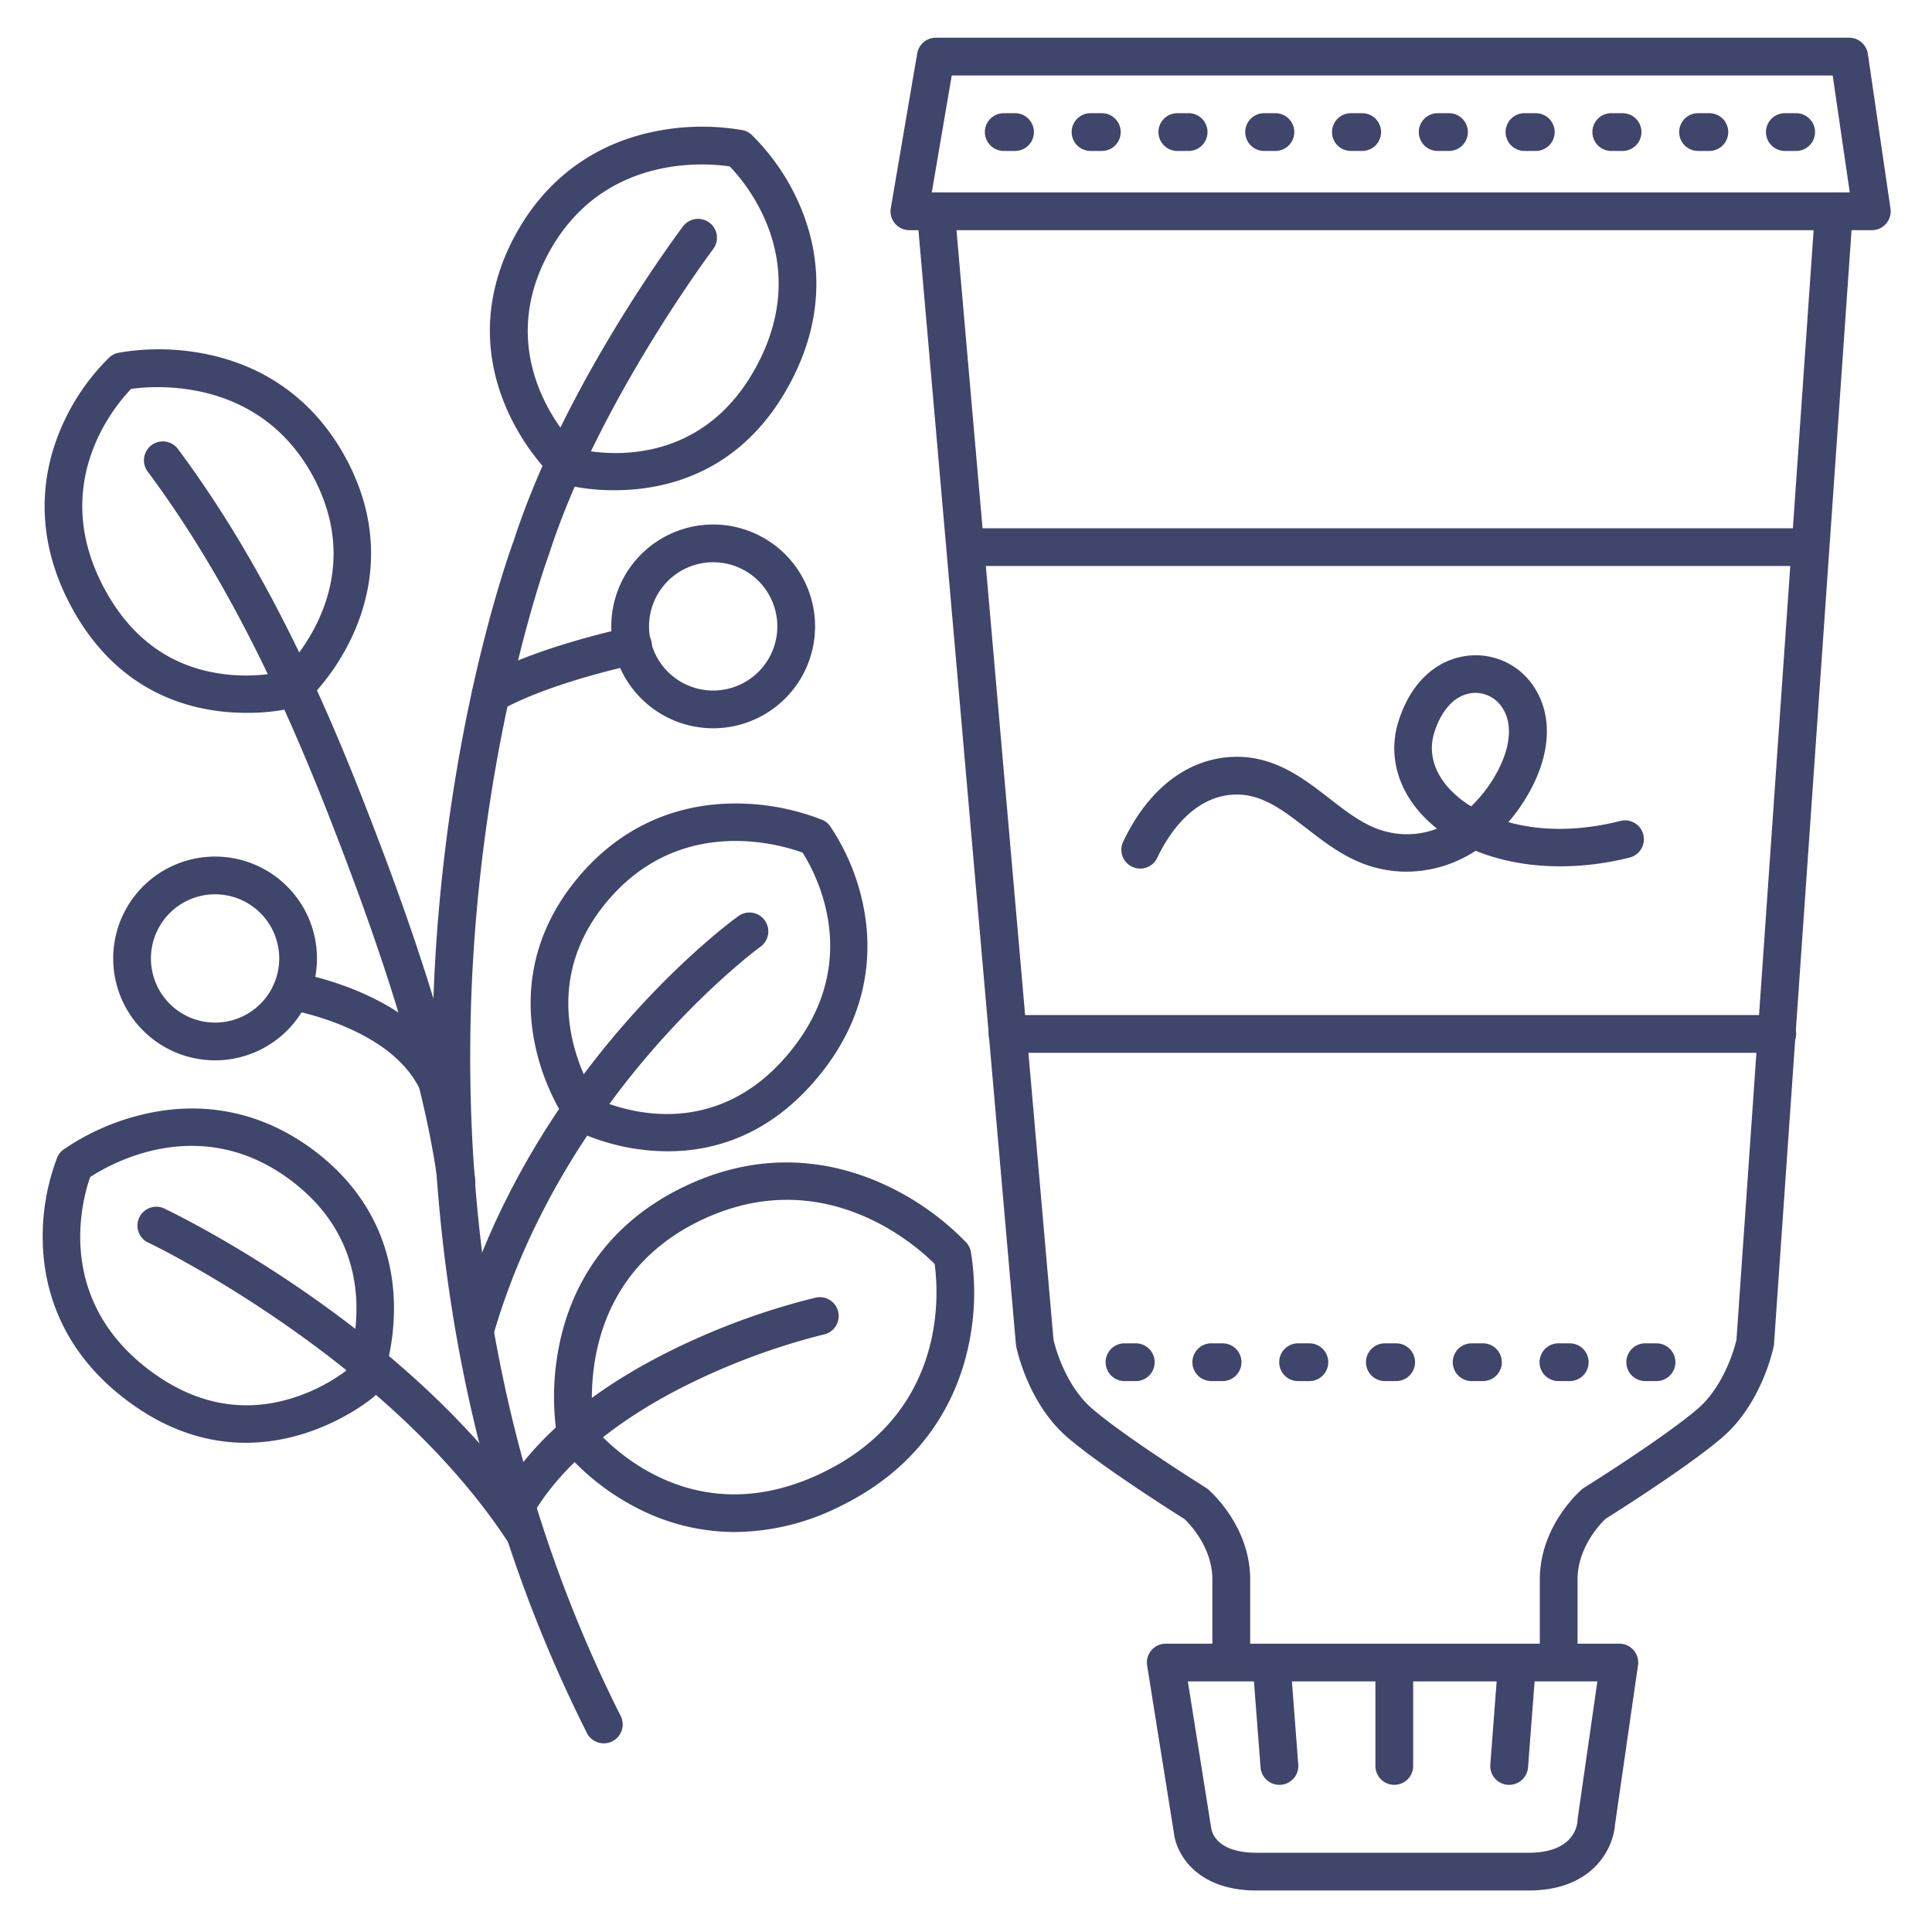 <?xml version="1.0" ?><svg viewBox="0 0 512 512" xmlns="http://www.w3.org/2000/svg"><defs><style>.cls-1{fill:#3f456b;}</style></defs><title/><g id="Lines"><path class="cls-1" d="M162.88,129.91a54.35,54.35,0,0,1-13.63-1.61,5,5,0,0,1-1.94-1.09,60,60,0,0,1-12.84-18.43c-4.74-10.58-8.26-27.18,1.95-46.22,8.06-15,21.08-24.64,37.66-27.83a62.64,62.64,0,0,1,22.75-.23,4.91,4.91,0,0,1,2.32,1.19,58.29,58.29,0,0,1,12.77,18.65c4.65,10.72,8,27.63-2.6,47.33C196.57,125.45,176.29,129.91,162.88,129.91ZM153.2,119c5.85,1.34,32.45,5.65,47.31-22,14.77-27.54-2.6-48.22-7.11-52.89-6.52-1-34-3.27-48.17,23.24S148.92,114.63,153.2,119Z"/><path class="cls-1" d="M160,462a5,5,0,0,1-4.47-2.75c-40.81-81.11-43.92-162.67-39.34-216.8,4.88-57.66,18.89-96.28,19.93-99.09C149.49,102.07,179.73,61.69,181,60a5,5,0,0,1,8,6c-.3.4-30.56,40.83-43.39,80.53a1.72,1.72,0,0,1-.07.21c-.15.39-14.59,39.53-19.4,96.88-4.43,52.76-1.37,132.22,38.34,211.12A5,5,0,0,1,160,462Z"/><path class="cls-1" d="M177,305.1a57.79,57.79,0,0,1-24.54-5.53,4.91,4.91,0,0,1-1.68-1.46,59.84,59.84,0,0,1-8.86-20.64c-2.51-11.32-2.6-28.29,11.24-44.87,10.92-13.09,25.64-19.87,42.5-19.66a62.63,62.63,0,0,1,22.32,4.36,4.94,4.94,0,0,1,2,1.63,58.72,58.72,0,0,1,8.75,20.85c2.38,11.44,2.22,28.67-12.1,45.83C203.8,301,189.07,305.1,177,305.1Zm-18.79-13.85c5.45,2.49,30.64,12.08,50.78-12.05s7.18-47.75,3.71-53.24c-6.19-2.26-32.59-10.05-51.87,13S154.85,286.11,158.17,291.25Z"/><path class="cls-1" d="M194.69,406a56.52,56.52,0,0,1-26.13-6.5,64.4,64.4,0,0,1-19.88-16,5,5,0,0,1-.92-2,68.64,68.64,0,0,1,.58-25.68c2.76-13,10.71-30.67,33-41.36s41.39-6,53.57-.29a72.12,72.12,0,0,1,21.19,15.14,5,5,0,0,1,1.17,2.33,66.76,66.76,0,0,1-.8,25.85c-2.94,13-11.29,30.89-34.35,41.95A62.81,62.81,0,0,1,194.69,406Zm-37.32-27.7c4.34,5.07,26.72,28.24,60.41,12.07,33.52-16.09,30.92-48.33,29.9-55.43-5.15-5.14-29.77-27-62-11.52S156.43,371.81,157.37,378.32Z"/><path class="cls-1" d="M126.2,356.47a5.09,5.09,0,0,1-1.43-.2,5,5,0,0,1-3.37-6.22c20.06-67.63,72.08-105.69,74.29-107.28a5,5,0,1,1,5.84,8.12h0c-.51.37-51.49,37.76-70.54,102A5,5,0,0,1,126.2,356.47Z"/><path class="cls-1" d="M65.28,188.91c-13.42,0-33.69-4.46-46.45-28.24-10.56-19.7-7.24-36.61-2.6-47.33A58.47,58.47,0,0,1,29,94.69a5,5,0,0,1,2.33-1.19,62.62,62.62,0,0,1,22.75.23c16.58,3.19,29.6,12.81,37.65,27.83,10.21,19,6.7,35.64,2,46.22a60.06,60.06,0,0,1-12.83,18.43,5.08,5.08,0,0,1-1.95,1.09A54.22,54.22,0,0,1,65.28,188.91ZM34.75,103.06c-4.53,4.7-21.86,25.37-7.11,52.88,6.94,12.94,17.19,20.52,30.46,22.54A47.4,47.4,0,0,0,75,178c4.28-4.36,22.25-25,8-51.69C68.81,100,41.16,102.16,34.75,103.06Z"/><path class="cls-1" d="M121,318a5,5,0,0,1-4.95-4.33c-4.34-32.36-18.71-71.5-29.15-98.12-14.9-38-30.07-66.8-47.75-90.57a5,5,0,0,1,8-6c18.22,24.49,33.8,54,49,92.88,10.63,27.11,25.27,67,29.76,100.43a5,5,0,0,1-4.29,5.63A5.17,5.17,0,0,1,121,318Z"/><path class="cls-1" d="M65.14,382.35c-9.6,0-20.5-2.87-31.74-11.4C15.59,357.45,11.57,340.69,11.33,329a58.74,58.74,0,0,1,3.84-22.28,5,5,0,0,1,1.62-2.05,62.7,62.7,0,0,1,20.78-9.26c16.4-4,32.25-.68,45.83,9.62,17.21,13.06,20.92,29.62,21,41.21a60.21,60.21,0,0,1-4,22.1,5,5,0,0,1-1.32,1.81C98.89,370.34,84.76,382.35,65.14,382.35ZM23.89,311.93c-2.15,6.14-9.34,32.17,15.55,51.06,11.7,8.87,24.17,11.5,37.07,7.81a47.58,47.58,0,0,0,15.13-7.47c2.07-5.75,9.8-32-14.29-50.32S29.41,308.34,23.89,311.93Z"/><path class="cls-1" d="M413.07,444.92a5,5,0,0,1-5-5V418.56c0-14.15,10.64-23.43,11.09-23.82a5.65,5.65,0,0,1,.61-.45c.21-.13,21.15-13.24,30.1-20.91,7.17-6.15,9.89-16.52,10.31-18.29L481,55.65a5,5,0,1,1,10,.7L470.13,356.16q0,.31-.09.63c-.12.62-3.13,15.15-13.66,24.18-8.93,7.65-27.88,19.65-30.92,21.56-1.24,1.18-7.39,7.48-7.39,16v21.36A5,5,0,0,1,413.07,444.92Z"/><path class="cls-1" d="M326.29,444.92a5,5,0,0,1-5-5V418.56c0-8.53-6.12-14.81-7.39-16-3.06-1.92-22-13.91-30.92-21.56-10.54-9-13.54-23.56-13.67-24.18,0-.18-.06-.36-.08-.54L243,56.44a5,5,0,1,1,10-.88l26.19,299.49c.38,1.66,3.05,12.1,10.32,18.33,8.95,7.67,29.89,20.78,30.1,20.91a6.7,6.7,0,0,1,.6.45c.46.39,11.1,9.67,11.1,23.82v21.36A5,5,0,0,1,326.29,444.92Z"/><path class="cls-1" d="M405.06,501H333c-16.09,0-21.35-9.93-21.92-15.36L304,441.38a5,5,0,0,1,4.94-5.79H429.09a5,5,0,0,1,5,5.71L428,483.5C427.56,489.71,422.31,501,405.06,501ZM321,484.53c.19,1.23,1.62,6.47,12,6.47h72.1c11.7,0,12.84-6.92,12.95-8.3,0-.17,0-.25,0-.41l5.27-36.7H314.79l6.15,38.62A2.31,2.31,0,0,1,321,484.53Z"/><path class="cls-1" d="M496,61H241a5,5,0,0,1-4.93-5.84l7-41A5,5,0,0,1,248,10H490A5,5,0,0,1,495,14.28l6,41A5,5,0,0,1,496,61ZM246.93,51H490.21l-4.53-31H252.22Z"/><path class="cls-1" d="M477,150H256a5,5,0,0,1,0-10H477a5,5,0,0,1,0,10Z"/><path class="cls-1" d="M471,279H267a5,5,0,0,1,0-10H471a5,5,0,0,1,0,10Z"/><path class="cls-1" d="M139.08,411.32a5,5,0,0,1-4.2-2.28c-31.79-48.94-94.65-79.29-95.28-79.59a5,5,0,1,1,4.3-9c2.68,1.28,66.06,31.89,99.37,83.17a5,5,0,0,1-4.19,7.73Z"/><path class="cls-1" d="M136.74,404a5.07,5.07,0,0,1-2.53-.69,5,5,0,0,1-1.77-6.85c9.55-16.26,26.55-30.05,50.54-41a185.73,185.73,0,0,1,33-11.53,5,5,0,1,1,2.19,9.75,180.43,180.43,0,0,0-31.2,11c-15.12,6.91-35.35,18.92-45.89,36.87A5,5,0,0,1,136.74,404Z"/><path class="cls-1" d="M189,193a27,27,0,1,1,27-27A27,27,0,0,1,189,193Zm0-44a17,17,0,1,0,17,17A17,17,0,0,0,189,149Z"/><path class="cls-1" d="M57,281a27,27,0,1,1,27-27A27,27,0,0,1,57,281Zm0-44a17,17,0,1,0,17,17A17,17,0,0,0,57,237Z"/><path class="cls-1" d="M130.05,189a5,5,0,0,1-2.48-9.34c14.56-8.3,38-13.2,39-13.41a5,5,0,1,1,2,9.79c-.22.05-22.93,4.8-36.1,12.31A5,5,0,0,1,130.05,189Z"/><path class="cls-1" d="M115.83,291.63a5,5,0,0,1-4.52-2.86c-7.92-16.72-34.58-21.18-34.85-21.22A5,5,0,0,1,78,257.67c1.31.21,32.13,5.31,42.31,26.82a5,5,0,0,1-2.37,6.66A5.12,5.12,0,0,1,115.83,291.63Z"/></g><g id="Outline"><path class="cls-1" d="M439,366h-3a5,5,0,0,1,0-10h3a5,5,0,0,1,0,10Zm-23,0h-3a5,5,0,0,1,0-10h3a5,5,0,0,1,0,10Zm-23,0h-3a5,5,0,0,1,0-10h3a5,5,0,0,1,0,10Zm-23,0h-3a5,5,0,0,1,0-10h3a5,5,0,0,1,0,10Zm-23,0h-3a5,5,0,0,1,0-10h3a5,5,0,0,1,0,10Zm-23,0h-3a5,5,0,0,1,0-10h3a5,5,0,0,1,0,10Zm-23,0h-3a5,5,0,0,1,0-10h3a5,5,0,0,1,0,10Z"/><path class="cls-1" d="M476,40h-3a5,5,0,0,1,0-10h3a5,5,0,0,1,0,10Zm-23,0h-3a5,5,0,0,1,0-10h3a5,5,0,0,1,0,10Zm-23,0h-3a5,5,0,0,1,0-10h3a5,5,0,0,1,0,10Zm-23,0h-3a5,5,0,0,1,0-10h3a5,5,0,0,1,0,10Zm-23,0h-3a5,5,0,0,1,0-10h3a5,5,0,0,1,0,10Zm-23,0h-3a5,5,0,0,1,0-10h3a5,5,0,0,1,0,10Zm-23,0h-3a5,5,0,0,1,0-10h3a5,5,0,0,1,0,10Zm-23,0h-3a5,5,0,0,1,0-10h3a5,5,0,0,1,0,10Zm-23,0h-3a5,5,0,0,1,0-10h3a5,5,0,0,1,0,10Zm-23,0h-3a5,5,0,0,1,0-10h3a5,5,0,0,1,0,10Z"/><path class="cls-1" d="M369.5,473a5,5,0,0,1-5-5V441a5,5,0,0,1,10,0v27A5,5,0,0,1,369.5,473Z"/><path class="cls-1" d="M339.06,473a5,5,0,0,1-5-4.62l-2.07-27a5,5,0,1,1,10-.76l2.06,27a5,5,0,0,1-4.61,5.37Z"/><path class="cls-1" d="M399.94,473h-.38a5,5,0,0,1-4.61-5.37l2.06-27a5,5,0,1,1,10,.76l-2.07,27A5,5,0,0,1,399.94,473Z"/><path class="cls-1" d="M372.73,231a32.47,32.47,0,0,1-8.51-1.15c-7.09-1.92-12.62-6.2-18-10.34-6.57-5.08-12.26-9.47-19.76-8.9-10.6.81-16.88,10.69-19.68,16.51a5,5,0,1,1-9-4.33c6.44-13.4,16.36-21.27,27.94-22.15,11.34-.86,19.46,5.42,26.63,11,4.79,3.71,9.31,7.2,14.48,8.6a22.13,22.13,0,0,0,14-.64,36.62,36.62,0,0,1-3.73-3.4c-6.82-7.2-9.2-16.28-6.53-24.91,3.05-9.85,9.53-16.21,17.78-17.43a18.4,18.4,0,0,1,18.05,8c5.22,7.72,4.63,18.26-1.6,28.93a48,48,0,0,1-5.06,7.09c7.85,2.19,17.89,2.65,29.69-.32a5,5,0,0,1,2.44,9.7c-14.7,3.7-29.31,2.9-40.8-1.8A33.69,33.69,0,0,1,372.73,231ZM391,183.62a8.69,8.69,0,0,0-1.23.09c-4.29.64-7.82,4.46-9.69,10.5-1.59,5.15-.09,10.5,4.24,15.07a27.4,27.4,0,0,0,5.55,4.41,36.36,36.36,0,0,0,6.25-7.95c4.22-7.21,4.93-13.88,1.95-18.28A8.52,8.52,0,0,0,391,183.62Z"/></g></svg>
